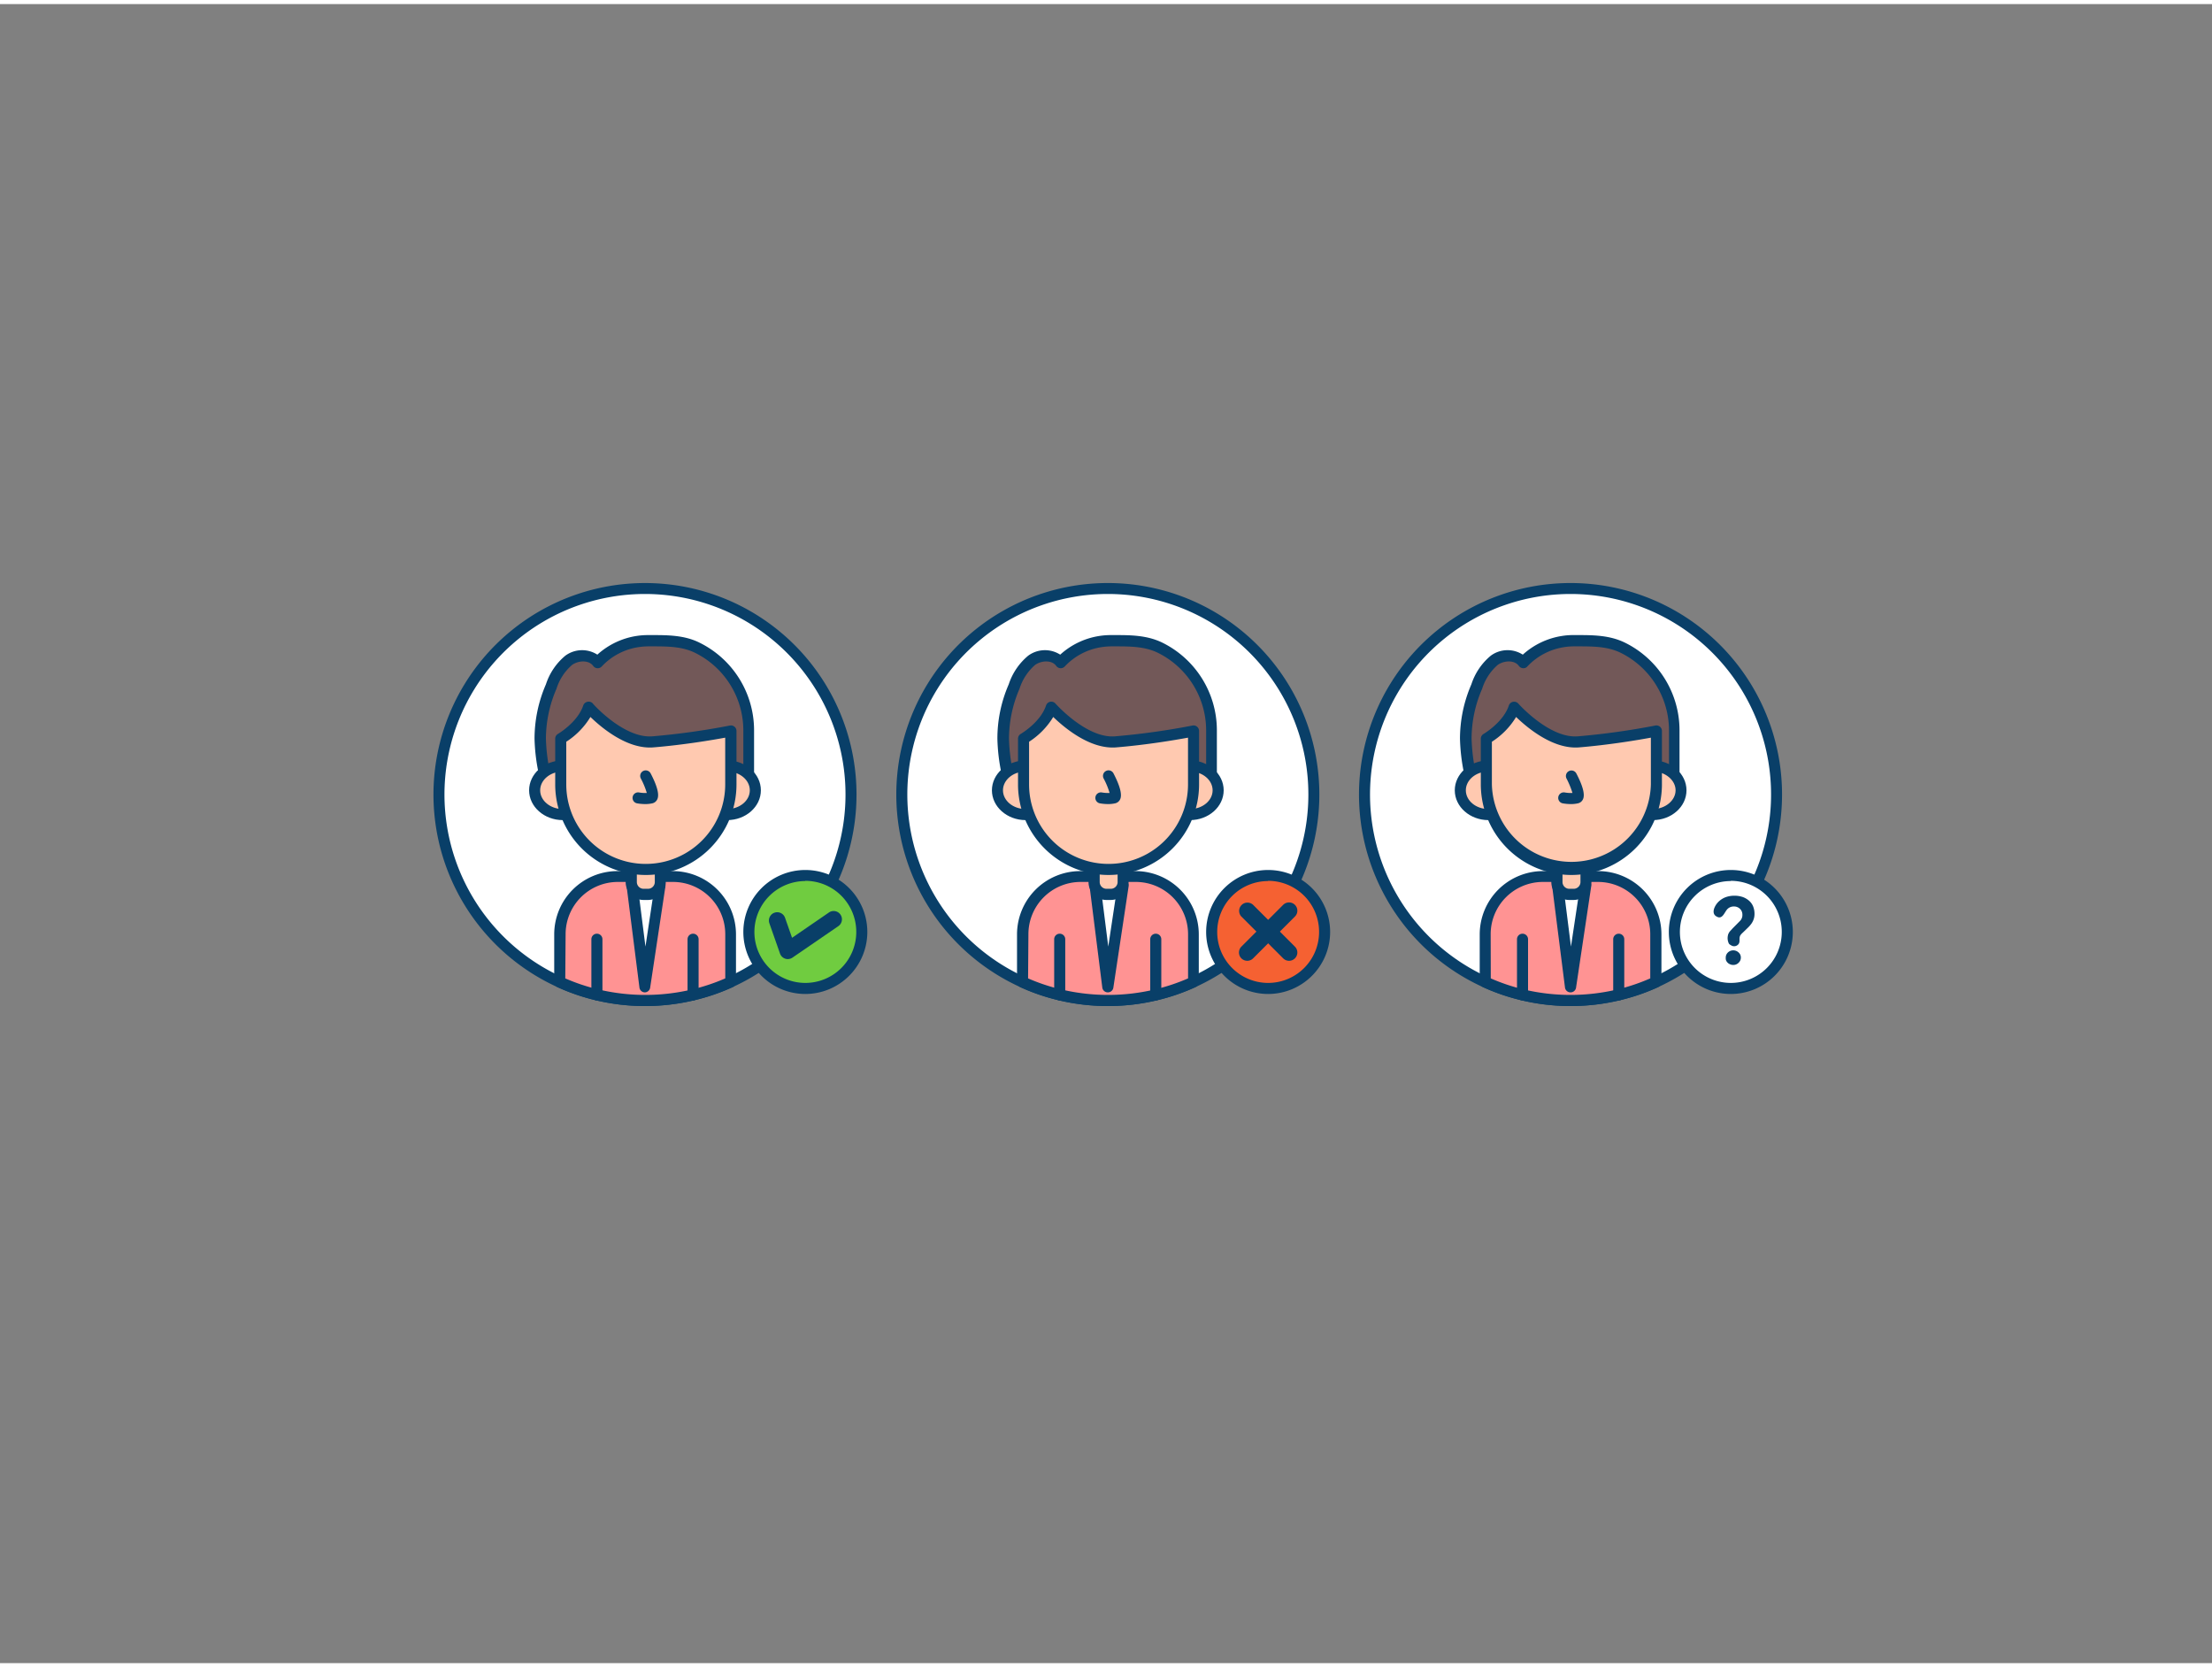 <svg xmlns="http://www.w3.org/2000/svg" viewBox="0 0 400 300" width="406" height="306" class="illustration styles_illustrationTablet__1DWOa"><rect x="0" y="0" width="400" height="300" fill="#808080" stroke="none"/><g id="_142_user_status_outline" data-name="#142_user_status_outline"><path d="M153.88,142.93a37.25,37.25,0,0,1-21.83,33.92,36.5,36.5,0,0,1-6.72,2.31,37.57,37.57,0,0,1-17.39,0,36.25,36.25,0,0,1-6.72-2.31,37.26,37.26,0,1,1,52.66-33.92Z" fill="#fff"></path><path d="M116.63,181.18a38.26,38.26,0,0,1-8.93-1.05,37.52,37.52,0,0,1-6.9-2.37,38.25,38.25,0,1,1,31.67,0,37.36,37.36,0,0,1-6.91,2.37A38.19,38.19,0,0,1,116.63,181.18Zm0-74.51a36.26,36.26,0,0,0-15,69.27,35.08,35.08,0,0,0,6.54,2.24,36.69,36.69,0,0,0,16.93,0,35.08,35.08,0,0,0,6.54-2.24,36.26,36.26,0,0,0-15-69.27Z" fill="#093f68"></path><path d="M132.05,168.22v8.63a36.5,36.5,0,0,1-6.72,2.31,37.57,37.57,0,0,1-17.39,0,36.25,36.25,0,0,1-6.72-2.31v-8.63a10.43,10.43,0,0,1,10.43-10.44h10A10.44,10.44,0,0,1,132.05,168.22Z" fill="#ff9393"></path><path d="M116.63,181.18a38.26,38.26,0,0,1-8.93-1.05,37.52,37.52,0,0,1-6.9-2.37,1,1,0,0,1-.58-.91v-8.63a11.44,11.44,0,0,1,11.43-11.44h10a11.45,11.45,0,0,1,11.44,11.44v8.63a1,1,0,0,1-.58.91,37.36,37.36,0,0,1-6.91,2.37A38.19,38.19,0,0,1,116.63,181.18Zm-14.41-5a34.9,34.9,0,0,0,6,2,36.69,36.69,0,0,0,16.93,0,35.49,35.49,0,0,0,6-2v-8a9.45,9.45,0,0,0-9.44-9.44h-10a9.45,9.45,0,0,0-9.43,9.44Zm29.83.65h0Z" fill="#093f68"></path><polygon points="116.63 177.72 114.28 159.16 119.39 159.39 116.63 177.72" fill="#fff"></polygon><path d="M116.63,178.71h0a1,1,0,0,1-1-.87l-2.35-18.56a1,1,0,0,1,1-1.12l5.11.23a1,1,0,0,1,.72.36,1,1,0,0,1,.22.79l-2.76,18.32A1,1,0,0,1,116.63,178.71Zm-1.21-18.5,1.3,10.22,1.52-10.09Z" fill="#093f68"></path><path d="M115.32,115.29a12.71,12.71,0,0,1,2-.15c3,0,6.09-.08,8.84,1.26a16.73,16.73,0,0,1,9.31,14.9v12.36H98.66a7.48,7.48,0,0,1,.14-2.31,9.79,9.79,0,0,0-.35-2.39,33.11,33.11,0,0,1-.73-6.12,24,24,0,0,1,2-9.41,10.32,10.32,0,0,1,3.18-4.75c1.58-1.12,4.08-1.16,5.2.42A12.6,12.6,0,0,1,115.32,115.29Z" fill="#725858"></path><path d="M135.42,144.66H98.66a1,1,0,0,1-1-.73,4.17,4.17,0,0,1,0-2c0-.23.08-.45.09-.66a6.31,6.31,0,0,0-.23-1.61c0-.18-.08-.36-.11-.54a33.94,33.94,0,0,1-.75-6.3,24.74,24.74,0,0,1,2.06-9.81,11.22,11.22,0,0,1,3.52-5.19,5.11,5.11,0,0,1,5.78-.18,13.64,13.64,0,0,1,7.08-3.38h0a13.91,13.91,0,0,1,2.11-.16h.54c2.92,0,6,0,8.74,1.37a17.67,17.67,0,0,1,9.87,15.79v12.36A1,1,0,0,1,135.42,144.66Zm-35.79-2h34.79V131.3a15.68,15.68,0,0,0-8.75-14c-2.38-1.16-5-1.16-7.86-1.16h-.54a12.44,12.44,0,0,0-1.8.14h0a11.45,11.45,0,0,0-6.65,3.49,1,1,0,0,1-1.55-.09c-.79-1.1-2.66-1-3.81-.19a9.4,9.4,0,0,0-2.83,4.32,22.77,22.77,0,0,0-1.91,9,32.65,32.65,0,0,0,.71,5.94c0,.16.07.33.1.5a7.55,7.55,0,0,1,.27,2.12,7.92,7.92,0,0,1-.11.92Z" fill="#093f68"></path><path d="M114.14,155.79h5.25a0,0,0,0,1,0,0v3a2.23,2.23,0,0,1-2.23,2.23h-.79a2.23,2.23,0,0,1-2.23-2.23v-3A0,0,0,0,1,114.14,155.79Z" fill="#ffc9b0"></path><path d="M117.16,162h-.79a3.23,3.23,0,0,1-3.23-3.23v-3a1,1,0,0,1,1-1h5.25a1,1,0,0,1,1,1v3A3.23,3.23,0,0,1,117.16,162Zm-2-5.25v2a1.23,1.23,0,0,0,1.23,1.23h.79a1.23,1.23,0,0,0,1.23-1.23v-2Z" fill="#093f68"></path><ellipse cx="101.78" cy="142.17" rx="5.1" ry="4.39" fill="#ffc9b0"></ellipse><path d="M101.78,147.56c-3.37,0-6.1-2.42-6.1-5.39s2.73-5.4,6.1-5.4,6.09,2.42,6.09,5.4S105.14,147.56,101.78,147.56Zm0-8.79c-2.26,0-4.1,1.52-4.1,3.4s1.84,3.39,4.1,3.39,4.09-1.52,4.09-3.39S104,138.77,101.78,138.77Z" fill="#093f68"></path><ellipse cx="131.49" cy="142.17" rx="5.1" ry="4.39" fill="#ffc9b0"></ellipse><path d="M131.49,147.56c-3.36,0-6.1-2.42-6.1-5.39s2.74-5.4,6.1-5.4,6.1,2.42,6.1,5.4S134.85,147.56,131.49,147.56Zm0-8.79c-2.26,0-4.1,1.52-4.1,3.4s1.84,3.39,4.1,3.39,4.1-1.52,4.1-3.39S133.75,138.77,131.49,138.77Z" fill="#093f68"></path><path d="M116.77,156.48h0a15.37,15.37,0,0,1-15.37-15.37v-8.28s3.86-2.21,5-5.68c0,0,5.91,6.71,11.61,6.26a132.67,132.67,0,0,0,14.12-2v9.67A15.37,15.37,0,0,1,116.77,156.48Z" fill="#ffc9b0"></path><path d="M116.77,157.48a16.38,16.38,0,0,1-16.37-16.37v-8.28a1,1,0,0,1,.5-.86s3.55-2.08,4.57-5.14a1,1,0,0,1,.74-.66,1,1,0,0,1,1,.31c0,.07,5.65,6.35,10.77,5.93a132.12,132.12,0,0,0,14-1.95,1,1,0,0,1,.83.2,1,1,0,0,1,.37.78v9.67A16.38,16.38,0,0,1,116.77,157.48ZM102.4,133.39v7.72a14.37,14.37,0,0,0,28.74,0v-8.46c-2.28.42-7.51,1.31-13,1.76-4.69.37-9.34-3.53-11.37-5.5A13.9,13.9,0,0,1,102.4,133.39Z" fill="#093f68"></path><path d="M116.69,144.66a8.71,8.71,0,0,1-1.48-.13,1,1,0,0,1-.81-1.15,1,1,0,0,1,1.16-.82,6.42,6.42,0,0,0,1.4.09,13.64,13.64,0,0,0-1.08-2.62,1,1,0,0,1,.43-1.35,1,1,0,0,1,1.34.42c1.19,2.27,1.6,3.84,1.22,4.67a1.3,1.3,0,0,1-.88.75A5.75,5.75,0,0,1,116.69,144.66Z" fill="#093f68"></path><path d="M107.94,180.16a1,1,0,0,1-1-1V169.1a1,1,0,1,1,2,0v10.06A1,1,0,0,1,107.94,180.16Z" fill="#093f68"></path><path d="M125.33,180.16a1,1,0,0,1-1-1V169.1a1,1,0,0,1,2,0v10.06A1,1,0,0,1,125.33,180.16Z" fill="#093f68"></path><circle cx="145.63" cy="167.75" r="10.21" fill="#70cc40"></circle><path d="M145.63,179a11.21,11.21,0,1,1,11.21-11.21A11.22,11.22,0,0,1,145.63,179Zm0-20.42a9.21,9.21,0,1,0,9.21,9.21A9.22,9.22,0,0,0,145.63,158.54Z" fill="#093f68"></path><path d="M142.46,172.69a1.47,1.47,0,0,1-.46-.07,1.49,1.49,0,0,1-.95-.93l-1.92-5.47a1.5,1.5,0,0,1,2.83-1l1.27,3.62,6.63-4.55a1.5,1.5,0,1,1,1.7,2.47l-8.25,5.66A1.52,1.52,0,0,1,142.46,172.69Z" fill="#093f68"></path><path d="M237.58,142.93a37.25,37.25,0,0,1-21.83,33.92,36.76,36.76,0,0,1-6.72,2.31,37.61,37.61,0,0,1-17.4,0,36.76,36.76,0,0,1-6.72-2.31,37.26,37.26,0,1,1,52.67-33.92Z" fill="#fff"></path><path d="M200.33,181.18a38.19,38.19,0,0,1-8.93-1.05,37,37,0,0,1-6.9-2.37,38.25,38.25,0,1,1,31.66,0,37.52,37.52,0,0,1-6.9,2.37A38.26,38.26,0,0,1,200.33,181.18Zm0-74.51a36.26,36.26,0,0,0-15,69.27,35.08,35.08,0,0,0,6.54,2.24,36.69,36.69,0,0,0,16.93,0,35.08,35.08,0,0,0,6.54-2.24,36.26,36.26,0,0,0-15-69.27Z" fill="#093f68"></path><path d="M215.75,168.22v8.63a36.76,36.76,0,0,1-6.72,2.31,37.61,37.61,0,0,1-17.4,0,36.76,36.76,0,0,1-6.72-2.31v-8.63a10.44,10.44,0,0,1,10.43-10.44h10A10.45,10.45,0,0,1,215.75,168.22Z" fill="#ff9393"></path><path d="M200.33,181.18a38.19,38.19,0,0,1-8.93-1.05,37,37,0,0,1-6.9-2.37,1,1,0,0,1-.59-.91v-8.63a11.45,11.45,0,0,1,11.43-11.44h10a11.46,11.46,0,0,1,11.44,11.44v8.63a1,1,0,0,1-.59.91,37.52,37.52,0,0,1-6.9,2.37A38.26,38.26,0,0,1,200.33,181.18Zm-14.42-5a35.49,35.49,0,0,0,6,2,36.69,36.69,0,0,0,16.93,0,35.3,35.3,0,0,0,6-2v-8a9.46,9.46,0,0,0-9.44-9.44h-10a9.45,9.45,0,0,0-9.43,9.44Zm29.84.65h0Z" fill="#093f68"></path><polygon points="200.33 177.72 197.97 159.16 203.09 159.39 200.33 177.72" fill="#fff"></polygon><path d="M200.33,178.71h0a1,1,0,0,1-1-.87L197,159.28a1,1,0,0,1,.26-.8,1,1,0,0,1,.78-.32l5.11.23a1,1,0,0,1,.73.36,1,1,0,0,1,.21.79l-2.76,18.32A1,1,0,0,1,200.33,178.71Zm-1.21-18.5,1.29,10.22,1.52-10.09Z" fill="#093f68"></path><path d="M199,115.29a12.81,12.81,0,0,1,2-.15c3,0,6.09-.08,8.85,1.26a16.73,16.73,0,0,1,9.3,14.9v12.36H182.35a7.48,7.48,0,0,1,.15-2.31,10.32,10.32,0,0,0-.36-2.39,33.1,33.1,0,0,1-.72-6.12,23.63,23.63,0,0,1,2-9.41,10.23,10.23,0,0,1,3.17-4.75c1.58-1.12,4.08-1.16,5.21.42A12.54,12.54,0,0,1,199,115.29Z" fill="#725858"></path><path d="M219.11,144.66H182.35a1,1,0,0,1-1-.73,4.31,4.31,0,0,1,0-2,5.47,5.47,0,0,0,.09-.66,6.76,6.76,0,0,0-.22-1.61l-.12-.54a33.87,33.87,0,0,1-.74-6.3,24.51,24.51,0,0,1,2.05-9.81,11.32,11.32,0,0,1,3.53-5.19,5.11,5.11,0,0,1,5.78-.18,13.6,13.6,0,0,1,7.08-3.38h0a13.63,13.63,0,0,1,2.11-.16h.53c2.92,0,5.95,0,8.75,1.37a17.68,17.68,0,0,1,9.86,15.79v12.36A1,1,0,0,1,219.11,144.66Zm-35.79-2h34.79V131.3a15.68,15.68,0,0,0-8.74-14c-2.38-1.16-5.05-1.16-7.87-1.16H201a12.1,12.1,0,0,0-1.79.14h0a11.45,11.45,0,0,0-6.66,3.49,1,1,0,0,1-.8.32,1,1,0,0,1-.75-.41c-.78-1.1-2.66-1-3.81-.19a9.48,9.48,0,0,0-2.83,4.32,22.75,22.75,0,0,0-1.9,9,31.8,31.8,0,0,0,.7,5.94c0,.16.07.33.11.5a7.94,7.94,0,0,1,.27,2.12c0,.29-.07.6-.12.92ZM199,115.29h0Z" fill="#093f68"></path><path d="M197.84,155.79h5.25a0,0,0,0,1,0,0v3a2.23,2.23,0,0,1-2.23,2.23h-.79a2.23,2.23,0,0,1-2.23-2.23v-3A0,0,0,0,1,197.84,155.79Z" fill="#ffc9b0"></path><path d="M200.86,162h-.79a3.23,3.23,0,0,1-3.23-3.23v-3a1,1,0,0,1,1-1h5.24a1,1,0,0,1,1,1v3A3.23,3.23,0,0,1,200.86,162Zm-2-5.25v2a1.23,1.23,0,0,0,1.23,1.23h.79a1.23,1.23,0,0,0,1.22-1.23v-2Z" fill="#093f68"></path><ellipse cx="185.47" cy="142.17" rx="5.1" ry="4.39" fill="#ffc9b0"></ellipse><path d="M185.47,147.56c-3.36,0-6.1-2.42-6.1-5.39s2.74-5.4,6.1-5.4,6.1,2.42,6.1,5.4S188.83,147.56,185.47,147.56Zm0-8.79c-2.26,0-4.1,1.52-4.1,3.4s1.84,3.39,4.1,3.39,4.1-1.52,4.1-3.39S187.73,138.77,185.47,138.77Z" fill="#093f68"></path><ellipse cx="215.18" cy="142.17" rx="5.1" ry="4.39" fill="#ffc9b0"></ellipse><path d="M215.18,147.56c-3.36,0-6.09-2.42-6.09-5.39s2.73-5.4,6.09-5.4,6.1,2.42,6.1,5.4S218.54,147.56,215.18,147.56Zm0-8.79c-2.26,0-4.09,1.52-4.09,3.4s1.83,3.39,4.09,3.39,4.1-1.52,4.1-3.39S217.44,138.77,215.18,138.77Z" fill="#093f68"></path><path d="M200.46,156.48h0a15.37,15.37,0,0,1-15.37-15.37v-8.28s3.87-2.21,5-5.68c0,0,5.91,6.71,11.6,6.26a132.19,132.19,0,0,0,14.12-2v9.67A15.37,15.37,0,0,1,200.46,156.48Z" fill="#ffc9b0"></path><path d="M200.46,157.48a16.38,16.38,0,0,1-16.37-16.37v-8.28a1,1,0,0,1,.5-.86s3.56-2.08,4.57-5.14a1,1,0,0,1,1.7-.35c.06.07,5.65,6.35,10.77,5.93a131.16,131.16,0,0,0,14-1.95,1,1,0,0,1,1.2,1v9.67A16.38,16.38,0,0,1,200.46,157.48Zm-14.37-24.09v7.72a14.37,14.37,0,0,0,28.74,0v-8.46c-2.28.42-7.51,1.31-13,1.76-4.69.37-9.33-3.53-11.37-5.5A13.9,13.9,0,0,1,186.09,133.39Z" fill="#093f68"></path><path d="M200.38,144.66a8.54,8.54,0,0,1-1.47-.13,1,1,0,0,1-.82-1.15,1,1,0,0,1,1.16-.82,6.48,6.48,0,0,0,1.4.09,13.64,13.64,0,0,0-1.08-2.62,1,1,0,0,1,1.78-.93c1.18,2.27,1.59,3.84,1.22,4.67a1.31,1.31,0,0,1-.89.75A5.75,5.75,0,0,1,200.38,144.66Z" fill="#093f68"></path><path d="M191.63,180.16a1,1,0,0,1-1-1V169.1a1,1,0,0,1,2,0v10.06A1,1,0,0,1,191.63,180.16Z" fill="#093f68"></path><path d="M209,180.16a1,1,0,0,1-1-1V169.1a1,1,0,0,1,2,0v10.06A1,1,0,0,1,209,180.16Z" fill="#093f68"></path><circle cx="229.32" cy="167.75" r="10.21" fill="#f56132"></circle><path d="M229.32,179a11.21,11.21,0,1,1,11.21-11.21A11.22,11.22,0,0,1,229.32,179Zm0-20.42a9.21,9.21,0,1,0,9.21,9.21A9.22,9.22,0,0,0,229.32,158.54Z" fill="#093f68"></path><path d="M233.1,173a1.51,1.51,0,0,1-1.06-.44L224.48,165a1.5,1.5,0,0,1,2.12-2.12l7.56,7.56a1.49,1.49,0,0,1,0,2.12A1.51,1.51,0,0,1,233.1,173Z" fill="#093f68"></path><path d="M225.54,173a1.53,1.53,0,0,1-1.06-.44,1.51,1.51,0,0,1,0-2.12l7.56-7.56a1.51,1.51,0,0,1,2.12,0,1.49,1.49,0,0,1,0,2.12l-7.56,7.56A1.49,1.49,0,0,1,225.54,173Z" fill="#093f68"></path><path d="M321.27,142.93a37.25,37.25,0,0,1-21.83,33.92,36.76,36.76,0,0,1-6.72,2.31,37.61,37.61,0,0,1-17.4,0,36.76,36.76,0,0,1-6.72-2.31,37.26,37.26,0,1,1,52.67-33.92Z" fill="#fff"></path><path d="M284,181.18a38.26,38.26,0,0,1-8.93-1.05,37.52,37.52,0,0,1-6.9-2.37,38.25,38.25,0,1,1,31.66,0,37,37,0,0,1-6.9,2.37A38.19,38.19,0,0,1,284,181.18Zm0-74.51a36.26,36.26,0,0,0-15,69.27,35.24,35.24,0,0,0,6.53,2.24,36.73,36.73,0,0,0,16.94,0,35.08,35.08,0,0,0,6.54-2.24,36.26,36.26,0,0,0-15-69.27Z" fill="#093f68"></path><path d="M299.44,168.22v8.63a36.76,36.76,0,0,1-6.72,2.31,37.61,37.61,0,0,1-17.4,0,36.76,36.76,0,0,1-6.72-2.31v-8.63A10.44,10.44,0,0,1,279,157.78h10A10.44,10.44,0,0,1,299.44,168.22Z" fill="#ff9393"></path><path d="M284,181.18a38.26,38.26,0,0,1-8.93-1.05,37.52,37.52,0,0,1-6.9-2.37,1,1,0,0,1-.59-.91v-8.63A11.45,11.45,0,0,1,279,156.78h10a11.45,11.45,0,0,1,11.44,11.44v8.63a1,1,0,0,1-.59.91,37,37,0,0,1-6.9,2.37A38.19,38.19,0,0,1,284,181.18Zm-14.42-5a35.49,35.49,0,0,0,5.95,2,36.73,36.73,0,0,0,16.94,0,35.49,35.49,0,0,0,5.95-2v-8a9.45,9.45,0,0,0-9.44-9.44H279a9.45,9.45,0,0,0-9.44,9.44Zm29.84.65h0Z" fill="#093f68"></path><polygon points="284.02 177.72 281.67 159.16 286.78 159.39 284.02 177.72" fill="#fff"></polygon><path d="M284,178.71h0a1,1,0,0,1-1-.87l-2.35-18.56a1,1,0,0,1,.25-.8,1,1,0,0,1,.78-.32l5.11.23a1,1,0,0,1,.73.36,1,1,0,0,1,.22.79L285,177.86A1,1,0,0,1,284,178.71Zm-1.21-18.5,1.29,10.22,1.52-10.09Z" fill="#093f68"></path><path d="M282.71,115.29a12.71,12.71,0,0,1,2-.15c3,0,6.09-.08,8.84,1.26a16.73,16.73,0,0,1,9.31,14.9v12.36H266.05a7.48,7.48,0,0,1,.14-2.31,9.35,9.35,0,0,0-.36-2.39,34,34,0,0,1-.72-6.12,23.81,23.81,0,0,1,2-9.41,10.32,10.32,0,0,1,3.18-4.75c1.57-1.12,4.08-1.16,5.2.42A12.57,12.57,0,0,1,282.71,115.29Z" fill="#725858"></path><path d="M302.81,144.66H266a1,1,0,0,1-1-.73,4.31,4.31,0,0,1,0-2,5.47,5.47,0,0,0,.09-.66,6.28,6.28,0,0,0-.22-1.61l-.12-.54a34.73,34.73,0,0,1-.74-6.3,24.74,24.74,0,0,1,2.06-9.81,11.22,11.22,0,0,1,3.52-5.19,5.1,5.1,0,0,1,5.78-.18,13.64,13.64,0,0,1,7.08-3.38h0a12.57,12.57,0,0,1,2.11-.16h.53c2.93,0,5.95,0,8.75,1.37a17.67,17.67,0,0,1,9.87,15.79v12.36A1,1,0,0,1,302.81,144.66Zm-35.79-2h34.79V131.3a15.68,15.68,0,0,0-8.75-14c-2.38-1.16-5-1.16-7.87-1.16h-.53a11,11,0,0,0-1.8.14h0a11.48,11.48,0,0,0-6.66,3.49.92.92,0,0,1-.79.32,1,1,0,0,1-.75-.41c-.79-1.1-2.66-1-3.82-.19a9.46,9.46,0,0,0-2.82,4.32,22.6,22.6,0,0,0-1.91,9,33.57,33.57,0,0,0,.7,5.94c0,.16.08.33.11.5a7.94,7.94,0,0,1,.27,2.12,6.28,6.28,0,0,1-.12.92C267.05,142.43,267,142.54,267,142.66Zm15.69-27.37h0Z" fill="#093f68"></path><path d="M281.53,155.79h5.25a0,0,0,0,1,0,0v3a2.23,2.23,0,0,1-2.23,2.23h-.79a2.23,2.23,0,0,1-2.23-2.23v-3A0,0,0,0,1,281.53,155.79Z" fill="#ffc9b0"></path><path d="M284.55,162h-.79a3.23,3.23,0,0,1-3.23-3.23v-3a1,1,0,0,1,1-1h5.25a1,1,0,0,1,1,1v3A3.23,3.23,0,0,1,284.55,162Zm-2-5.25v2a1.23,1.23,0,0,0,1.23,1.23h.79a1.23,1.23,0,0,0,1.23-1.23v-2Z" fill="#093f68"></path><ellipse cx="269.16" cy="142.17" rx="5.1" ry="4.39" fill="#ffc9b0"></ellipse><path d="M269.16,147.56c-3.36,0-6.09-2.42-6.09-5.39s2.73-5.4,6.09-5.4,6.1,2.42,6.1,5.4S272.52,147.56,269.16,147.56Zm0-8.79c-2.26,0-4.09,1.52-4.09,3.4s1.83,3.39,4.09,3.39,4.1-1.52,4.1-3.39S271.42,138.77,269.16,138.77Z" fill="#093f68"></path><ellipse cx="298.88" cy="142.17" rx="5.1" ry="4.39" fill="#ffc9b0"></ellipse><path d="M298.88,147.56c-3.36,0-6.1-2.42-6.1-5.39s2.74-5.4,6.1-5.4,6.09,2.42,6.09,5.4S302.24,147.56,298.88,147.56Zm0-8.79c-2.26,0-4.1,1.52-4.1,3.4s1.84,3.39,4.1,3.39S303,144,303,142.17,301.14,138.77,298.88,138.77Z" fill="#093f68"></path><path d="M284.16,156.48h0a15.38,15.38,0,0,1-15.38-15.37v-8.28s3.87-2.21,5-5.68c0,0,5.91,6.71,11.6,6.26a132.62,132.62,0,0,0,14.13-2v9.67A15.37,15.37,0,0,1,284.16,156.48Z" fill="#ffc9b0"></path><path d="M284.16,157.48a16.39,16.39,0,0,1-16.38-16.37v-8.28a1,1,0,0,1,.51-.86s3.55-2.08,4.56-5.14a1,1,0,0,1,.75-.66,1,1,0,0,1,.95.31c.06.07,5.66,6.35,10.78,5.93a132.12,132.12,0,0,0,14-1.95,1,1,0,0,1,.83.2,1,1,0,0,1,.37.78v9.67A16.39,16.39,0,0,1,284.16,157.48Zm-14.38-24.09v7.72a14.38,14.38,0,0,0,28.75,0v-8.46c-2.28.42-7.52,1.31-13,1.76-4.68.37-9.33-3.53-11.37-5.5A13.8,13.8,0,0,1,269.78,133.39Z" fill="#093f68"></path><path d="M284.08,144.66a8.58,8.58,0,0,1-1.48-.13,1,1,0,0,1-.81-1.15,1,1,0,0,1,1.16-.82,6.37,6.37,0,0,0,1.4.09,15.08,15.08,0,0,0-1.08-2.62,1,1,0,0,1,1.77-.93c1.19,2.27,1.6,3.84,1.22,4.67a1.31,1.31,0,0,1-.89.75A5.6,5.6,0,0,1,284.08,144.66Z" fill="#093f68"></path><path d="M275.32,180.16a1,1,0,0,1-1-1V169.1a1,1,0,1,1,2,0v10.06A1,1,0,0,1,275.32,180.16Z" fill="#093f68"></path><path d="M292.72,180.16a1,1,0,0,1-1-1V169.1a1,1,0,0,1,2,0v10.06A1,1,0,0,1,292.72,180.16Z" fill="#093f68"></path><circle cx="313.02" cy="167.75" r="10.21" fill="#fff"></circle><path d="M313,179a11.21,11.21,0,1,1,11.2-11.21A11.22,11.22,0,0,1,313,179Zm0-20.42a9.21,9.21,0,1,0,9.2,9.21A9.22,9.22,0,0,0,313,158.54Z" fill="#093f68"></path><path d="M312.65,169.91a2.21,2.21,0,0,1-.2-1.43,1.43,1.43,0,0,1,.16-.48,1.81,1.81,0,0,1,.29-.41l.43-.47,1.32-1.33a1.51,1.51,0,0,0,.43-1.11,1.44,1.44,0,0,0-.44-1.08,1.52,1.52,0,0,0-1.1-.42,1.57,1.57,0,0,0-1.18.48c-.55.58-.9,2-2,1.3-.67-.39-.54-1.16-.25-1.74a3.37,3.37,0,0,1,.85-1.08,3.74,3.74,0,0,1,1.2-.68,4.81,4.81,0,0,1,1.5-.23,4.66,4.66,0,0,1,1.43.22,3.52,3.52,0,0,1,1.14.64,2.79,2.79,0,0,1,.76,1,3.53,3.53,0,0,1,.28,1.42,2.93,2.93,0,0,1-.16,1,3.12,3.12,0,0,1-.41.79,5.21,5.21,0,0,1-.59.68l-.7.68-.41.39a2.24,2.24,0,0,0-.29.35c-.36.6.14,1.3-.54,1.78a1,1,0,0,1-1.16,0A1.08,1.08,0,0,1,312.65,169.91Zm-.58,2.52a1.26,1.26,0,0,1,.4-.94,1.4,1.4,0,0,1,1.92,0,1.19,1.19,0,0,1,.41.93,1.24,1.24,0,0,1-.4.93,1.31,1.31,0,0,1-1,.4,1.27,1.27,0,0,1-.52-.11,1.25,1.25,0,0,1-.44-.27,1.4,1.4,0,0,1-.3-.41A1.26,1.26,0,0,1,312.07,172.43Z" fill="#093f68"></path></g></svg>